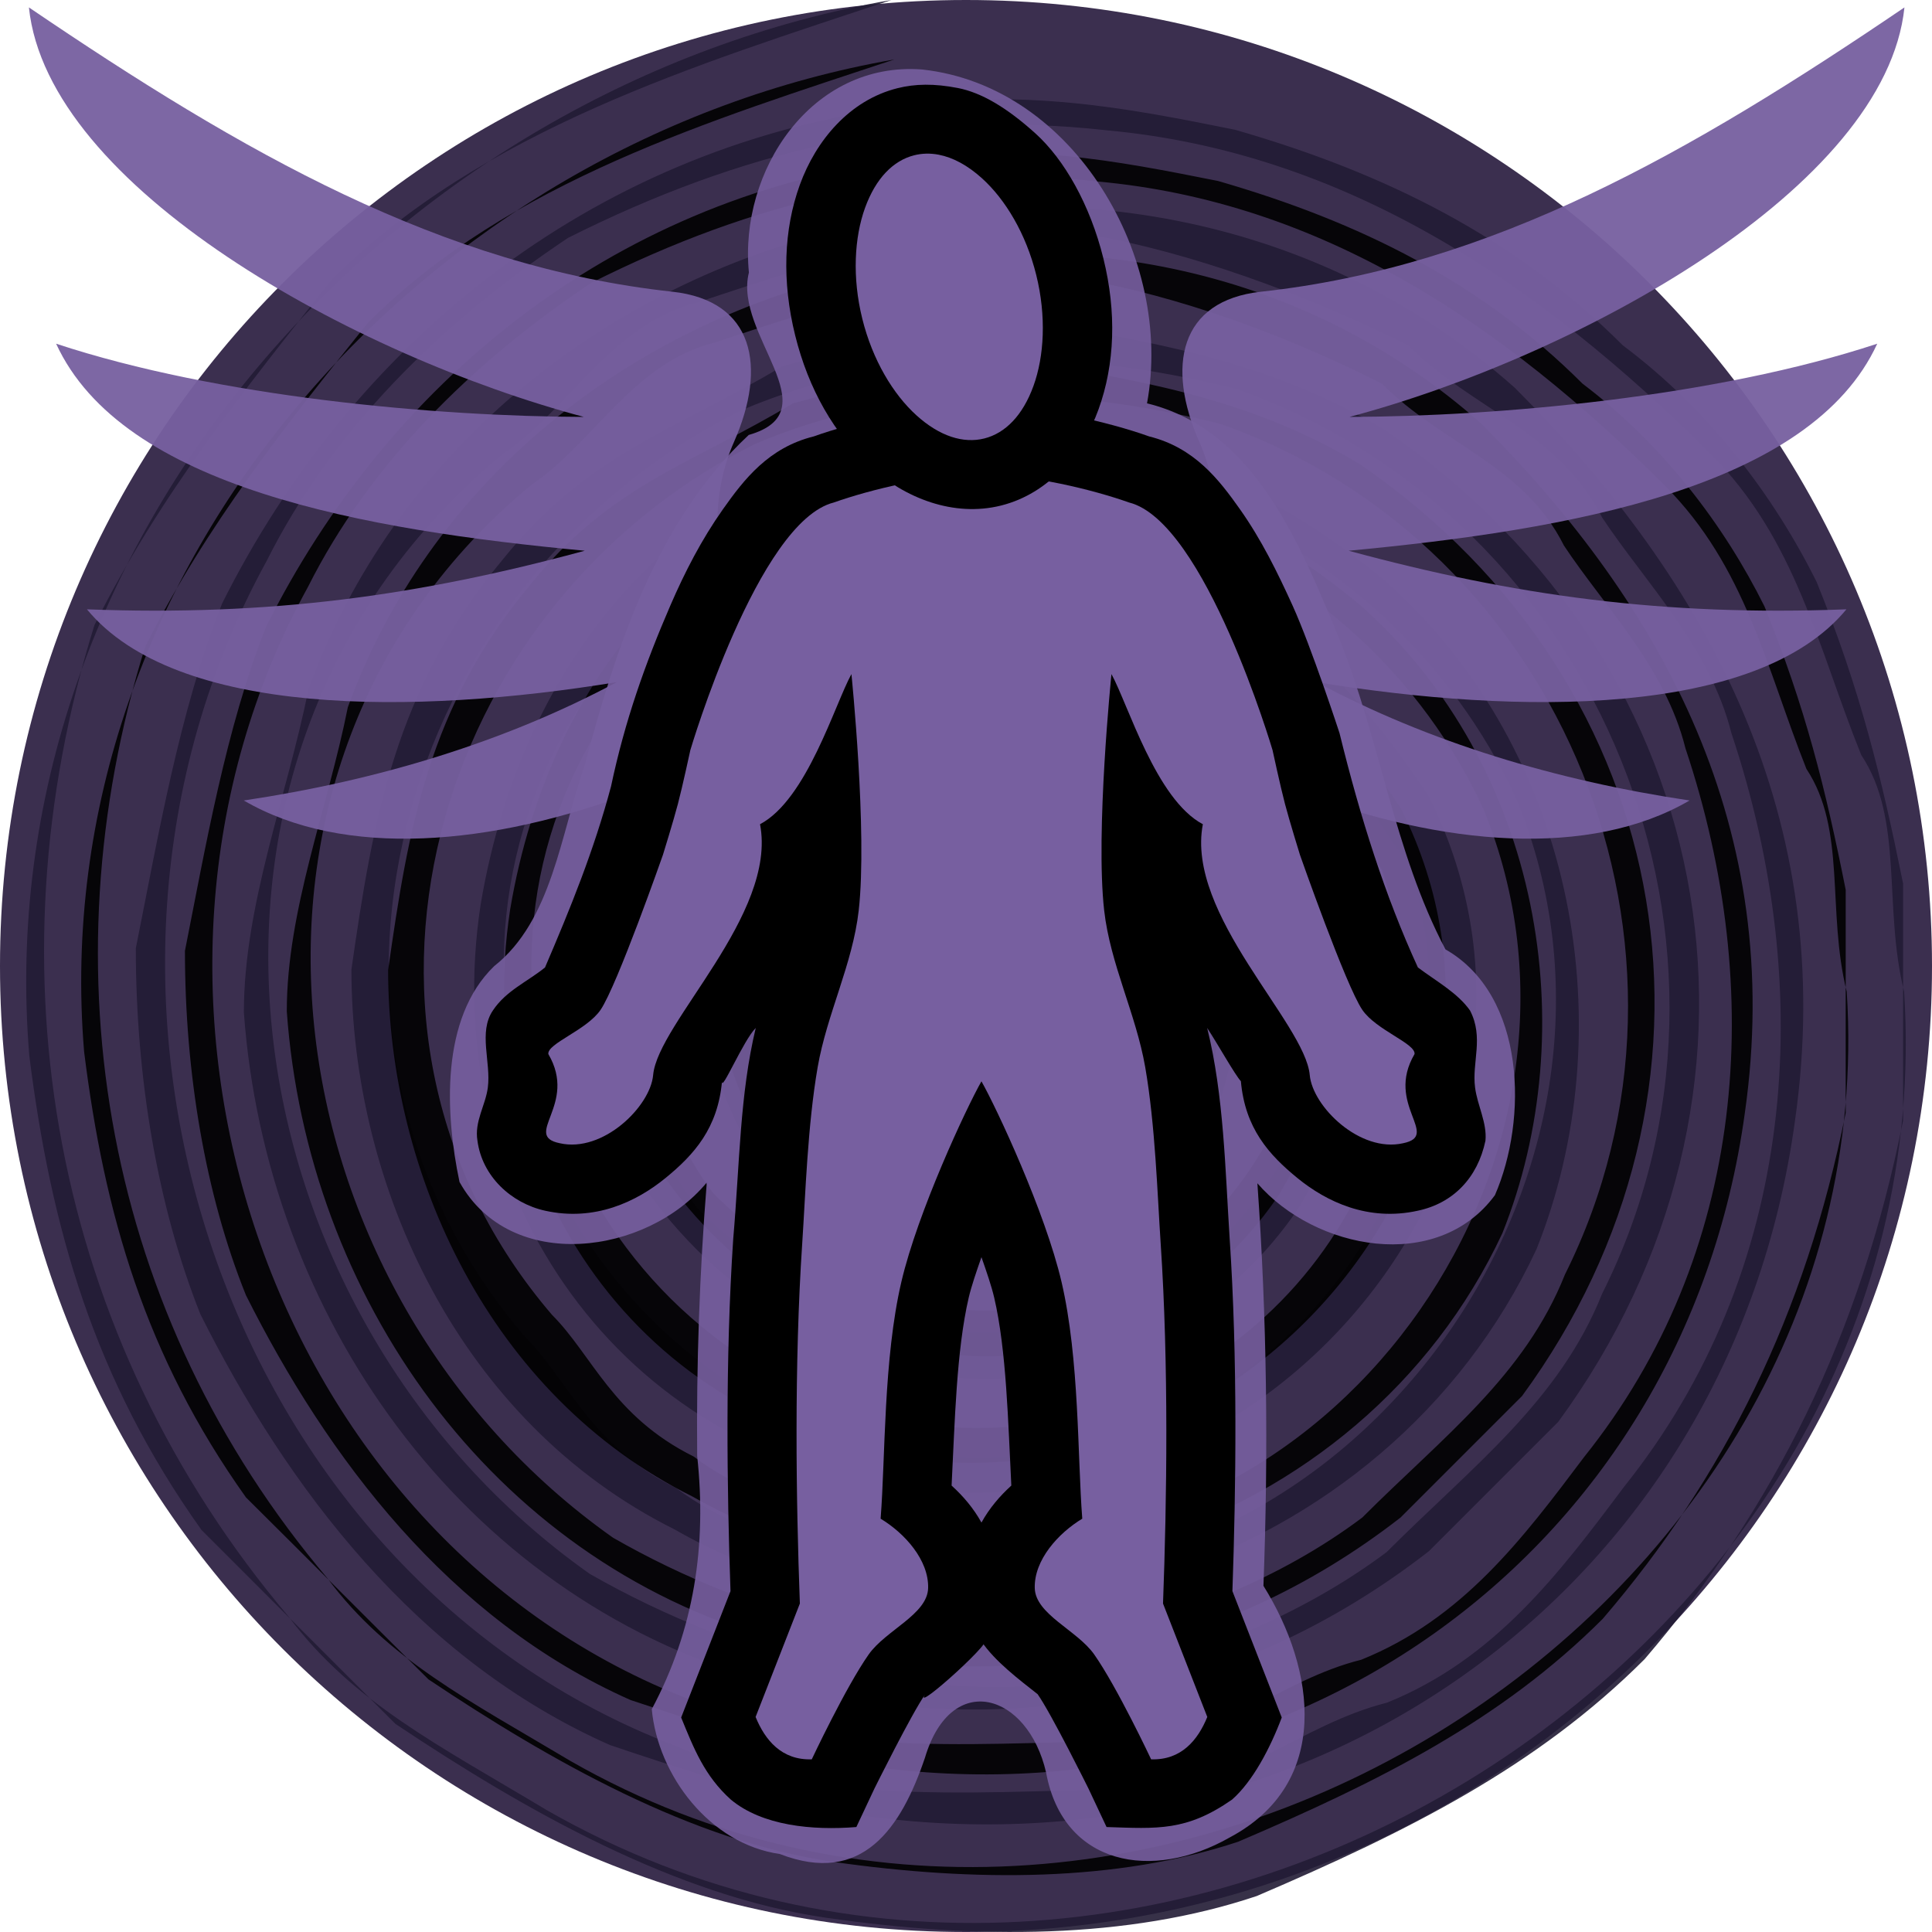 <svg height="500" viewBox="0 0 500 500" width="500" xmlns="http://www.w3.org/2000/svg" xmlns:xlink="http://www.w3.org/1999/xlink"><filter id="a" color-interpolation-filters="sRGB" height="1.077" width="1.129" x="-.064" y="-.038"><feGaussianBlur stdDeviation="7.444"/></filter><filter id="b" color-interpolation-filters="sRGB" height="1.064" width="1.027" x="-.013" y="-.032"><feGaussianBlur stdDeviation="2.69"/></filter><g transform="translate(-500)"><path d="m926.777 73.223c45.241 45.241 73.223 107.741 73.223 176.777 0 69.036-27.982 131.536-73.223 176.777-45.241 45.241-107.741 73.223-176.777 73.223-69.036 0-131.536-27.982-176.777-73.223-45.241-45.241-73.223-107.741-73.223-176.777 0-69.036 27.982-131.536 73.223-176.777 45.241-45.241 107.741-73.223 176.777-73.223 69.036 0 131.536 27.982 176.777 73.223z" fill="#3b2f4f"/><g transform="translate(500)"><path d="m230.649 0c-128.192 22.347-234.171 139.432-223.064 273.244 5.62 44.559 16.726 83.632 44.559 122.706l50.179 50.179c33.453 22.347 72.526 44.559 111.465 50.179 39.073 5.62 78.012 5.62 111.465-5.62 39.073-16.726 72.526-33.453 100.359-61.286 33.453-39.073 55.8-83.632 66.906-139.432v-61.286c-5.62-27.833-11.106-50.179-22.347-78.012-11.106-22.347-27.833-44.559-50.179-61.286-27.833-27.833-61.286-44.559-100.359-55.8-27.833-5.62-55.8-11.106-89.253-5.62-78.012 11.106-139.432 61.286-172.885 128.192-11.106 27.833-16.726 61.286-22.347 89.253 0 33.453 5.62 66.906 16.726 94.739 22.347 44.559 55.8 89.253 105.979 111.465 16.726 5.62 33.453 11.106 55.8 16.726 122.706 22.347 234.171-55.8 250.897-178.371 11.106-78.012-22.347-139.432-72.526-189.612-100.359-89.253-267.624-44.559-312.183 78.012-5.62 27.833-16.726 55.8-16.726 83.632 5.62 78.012 55.8 150.538 133.812 172.885 61.286 16.726 122.706 5.62 172.885-33.453 11.106-11.106 22.347-22.347 33.453-33.453 61.286-83.632 44.559-195.098-44.559-256.517-27.833-16.726-55.8-22.347-89.253-27.833-22.347-5.62-44.559 5.62-66.906 11.106-27.833 16.726-50.179 22.347-72.526 50.179-27.833 33.453-33.453 66.906-39.073 105.979 0 55.8 27.833 117.085 83.632 144.918 78.012 44.559 183.991 11.106 223.064-72.526 22.347-55.8 11.106-128.192-39.073-172.885-33.453-27.833-66.906-39.073-111.465-39.073-66.906 5.62-111.465 55.8-122.706 122.706-11.106 72.526 33.453 139.432 105.979 150.538 100.359 16.726 183.991-89.253 139.432-178.371-11.106-16.726-27.833-39.073-50.179-50.179-27.833-11.106-55.8-16.726-83.632-11.106-33.453 5.62-55.8 27.833-72.526 50.179-16.726 27.833-16.726 55.8-11.106 83.632 11.106 33.453 39.073 61.286 72.526 72.526 44.559 16.726 89.253-5.62 111.465-39.073 33.453-55.8 5.62-117.085-50.179-139.432-50.179-16.726-122.706 27.833-105.979 89.253 5.62 16.726 11.106 39.073 27.833 50.179 22.347 16.727 50.179 16.727 72.526 11.106 22.347-11.106 39.073-33.453 39.073-61.286-5.62-16.726-5.62-39.073-22.347-50.179-13.916-8.363-29.238-11.14-43.171-8.347-13.933 2.793-26.478 11.157-34.841 25.073-5.62 16.726-11.106 33.453 9.501 44.827 41.749-49.109 35.326.401 29.84-16.459v5.62c16.726-5.62 22.347-22.347 27.833-33.453 5.62 5.62 16.726 11.106 16.726 22.347 11.106 39.073-27.833 72.526-66.906 61.286-33.453-11.106-44.559-50.179-39.073-83.632 5.62-22.347 22.347-39.073 50.179-44.559 33.453-5.62 66.906 11.106 83.632 39.073 16.726 27.833 16.726 50.179 0 78.012-33.453 55.8-105.979 55.8-150.538 11.106-33.453-44.559-22.347-117.085 27.833-144.918 16.726-11.106 39.073-16.726 61.286-16.726 11.106 0 27.833 5.62 39.073 11.106 27.833 11.106 39.073 39.073 55.8 61.286 5.62 16.726 5.62 27.833 5.62 44.559-5.62 72.526-72.526 122.706-144.918 105.979-83.632-22.347-122.706-122.706-72.526-195.098 11.106-16.726 22.347-27.833 39.073-39.073 78.012-44.559 167.265-5.62 200.718 66.906 39.073 94.739-39.073 206.338-139.432 200.718-27.833-5.62-55.8-5.62-78.012-22.347-22.347-11.106-27.833-27.833-39.073-39.073-66.906-78.012-33.453-195.098 55.8-239.791 39.073-16.726 83.632-16.726 128.192-5.62 94.739 33.453 139.432 144.918 94.739 234.171-11.106 27.833-33.453 44.559-55.8 66.906-22.347 16.726-50.179 27.833-78.012 33.453-44.559 5.62-89.253-5.62-128.192-27.833-94.739-66.906-117.085-211.824-22.347-289.97 16.727-11.106 27.833-33.453 50.179-39.073 33.453-11.106 66.906-22.347 105.979-16.726 27.833 5.62 55.8 16.726 78.012 27.833 16.726 16.726 39.073 22.347 50.179 44.559 11.106 16.726 27.833 33.453 33.453 55.8 22.347 66.906 16.726 139.432-27.833 195.098-16.726 22.347-33.453 44.559-61.286 55.8-22.347 5.62-39.073 22.347-61.286 22.347-39.073 0-83.632 5.62-122.706-11.106-117.085-44.559-167.265-195.098-105.979-306.697 16.727-33.453 44.559-61.286 78.012-83.632 44.559-22.347 89.253-33.453 139.432-27.833 61.286 5.62 111.465 39.073 156.159 83.632 22.347 22.347 27.833 50.179 39.073 78.012 11.106 16.727 5.62 39.073 11.106 61.286 11.106 172.885-195.098 301.077-351.256 211.824-27.833-16.726-50.179-27.833-66.906-50.179-61.286-72.526-78.012-167.265-50.179-256.517 16.726-33.453 39.073-61.286 61.286-89.253 39.073-39.073 94.739-55.8 144.918-72.526" fill="#221b35" opacity=".9"/><path d="m231.451 15.388c-120.565 21.008-220.121 131.002-209.683 256.785 5.219 41.883 15.79 78.681 41.883 115.346 15.79 15.656 31.446 31.446 47.236 47.102 31.446 21.009 68.11 41.883 104.775 47.236 36.664 5.219 73.329 5.219 104.775-5.219 36.664-15.656 68.11-31.446 94.337-57.673 31.446-36.664 52.454-78.681 62.892-131.002v-57.673c-5.219-26.227-10.437-47.236-21.009-73.329-10.437-21.008-26.227-41.883-47.102-57.673-26.227-26.227-57.673-41.883-94.337-52.454-26.227-5.219-52.454-10.437-83.9-5.219-73.329 10.437-131.002 57.673-162.448 120.565-10.437 26.227-15.79 57.673-21.008 83.9 0 31.446 5.219 62.892 15.79 89.119 21.008 41.883 52.454 83.9 99.556 104.775 15.79 5.219 31.446 10.437 52.454 15.656 115.346 21.008 220.121-52.454 235.91-167.666 10.437-73.329-21.008-131.002-68.11-178.237-94.337-83.9-251.566-41.883-293.45 73.329-5.219 26.227-15.79 52.454-15.79 78.681 5.219 73.329 52.454 141.573 125.783 162.448 57.673 15.79 115.346 5.219 162.448-31.446 10.437-10.437 21.008-21.008 31.446-31.446 57.673-78.681 41.883-183.456-41.883-241.129-26.227-15.79-52.454-21.008-83.9-26.227-21.008-5.219-41.883 5.219-62.892 10.437-26.227 15.79-47.236 21.008-68.11 47.102-26.227 31.446-31.446 62.892-36.664 99.556 0 52.454 26.227 110.127 78.681 136.221 73.329 41.883 173.019 10.437 209.683-68.11 21.008-52.454 10.437-120.565-36.664-162.448-31.446-26.227-62.892-36.664-104.775-36.664-62.892 5.219-104.775 52.454-115.346 115.346-10.437 68.11 31.446 131.002 99.556 141.573 94.337 15.656 173.019-83.9 131.002-167.666-10.437-15.79-26.227-36.664-47.102-47.236-26.227-10.437-52.454-15.656-78.681-10.437-31.446 5.219-52.454 26.227-68.11 47.236-15.79 26.227-15.79 52.454-10.437 78.681 10.437 31.446 36.664 57.673 68.11 68.11 41.883 15.79 83.9-5.219 104.775-36.664 31.446-52.454 5.219-110.127-47.102-131.002-47.236-15.79-115.346 26.227-99.556 83.9 5.219 15.656 10.437 36.664 26.227 47.236 21.008 15.79 47.102 15.79 68.11 10.437 21.008-10.437 36.664-31.446 36.664-57.673-5.219-15.79-5.219-36.664-21.008-47.236-13.114-7.895-27.532-10.504-40.629-7.861-13.097 2.643-24.872 10.538-32.7 23.651-5.219 15.656-10.437 31.446 8.965 42.151 39.207-46.7 33.052-.268 27.967-16.057v5.219c15.79-5.219 21.008-21.008 26.227-31.446 5.219 5.219 15.656 10.437 15.656 21.008 10.437 36.664-26.227 68.11-62.892 57.673-31.446-10.437-41.883-47.236-36.664-78.681 5.219-21.008 21.008-36.664 47.102-41.883 31.446-5.219 62.892 10.437 78.681 36.664 15.656 26.227 15.656 47.236 0 73.329-31.446 52.454-99.556 52.454-141.573 10.437-31.446-41.883-21.008-110.127 26.227-136.221 15.79-10.437 36.664-15.656 57.673-15.656 10.437 0 26.227 5.219 36.664 10.437 26.227 10.437 36.664 36.664 52.454 57.673 5.219 15.79 5.219 26.227 5.219 41.883-5.219 68.11-68.11 115.346-136.221 99.556-78.681-21.008-115.346-115.346-68.11-183.456 10.437-15.656 21.008-26.227 36.664-36.664 73.329-41.883 157.229-5.219 188.675 62.892 36.664 89.119-36.664 193.893-131.002 188.675-26.227-5.219-52.454-5.219-73.329-21.008-21.008-10.437-26.227-26.227-36.664-36.664-62.892-73.329-31.446-183.456 52.454-225.339 36.664-15.79 78.681-15.79 120.565-5.219 89.119 31.446 131.002 136.221 89.119 220.121-10.437 26.227-31.446 41.883-52.454 62.892-21.008 15.79-47.236 26.227-73.329 31.446-41.883 5.219-83.9-5.219-120.565-26.227-89.119-62.892-110.127-199.112-21.008-272.575 15.656-10.437 26.227-31.446 47.102-36.664 31.446-10.437 62.892-21.008 99.556-15.656 26.227 5.219 52.454 15.656 73.329 26.227 15.656 15.79 36.664 21.008 47.102 41.883 10.437 15.79 26.227 31.446 31.446 52.454 21.008 62.892 15.79 131.002-26.227 183.456-15.79 21.008-31.446 41.883-57.673 52.454-21.008 5.219-36.664 21.008-57.673 21.008-36.664 0-78.681 5.219-115.346-10.437-110.127-41.883-157.229-183.456-99.556-288.231 15.79-31.446 41.883-57.673 73.329-78.681 41.883-21.008 83.9-31.446 131.002-26.227 57.673 5.219 104.775 36.664 146.792 78.681 21.009 21.008 26.227 47.102 36.664 73.329 10.437 15.79 5.219 36.664 10.437 57.673 10.437 162.448-183.456 283.012-330.248 199.112-26.227-15.656-47.236-26.227-62.892-47.236-57.673-68.11-73.329-157.229-47.236-241.129 15.79-31.446 36.664-57.673 57.673-83.9 36.664-36.664 89.119-52.454 136.221-68.11" opacity=".9"/></g></g><path d="m265.482 17.008c-39.798 4.366-65.499 49.36-58.527 86.918-28.116 6.849-39.876 36.893-49.901 60.929-10.795 26.535-14.385 55.803-27.801 81.234-21.033 12.011-21.429 44.383-12.883 63.994 15.037 20.417 46.86 14.221 61.851-3.091-2.489 34.875-2.9 69.872-1.58 104.807-13.656 21.873-17.698 51.423 8.748 65.496 20.163 11.513 43.404 7.383 47.841-16.887 4.753-20.709 24.717-26.753 31.537-3.859 6.193 18.297 16.29 33.42 37.804 25.071 18.184-2.586 31.75-20.464 33.324-37.708-11.087-20.738-14.336-42.76-11.82-65.935.225-23.755-.602-47.515-2.503-71.195 15.598 18.895 51.109 23.762 64.379-.124 3.747-17.686 5.035-42.665-9.043-56.219-15.051-11.869-17.273-34.416-23.489-52.03-8.223-30.93-18.765-63.844-42.768-86.252-21.66-6.197 4.048-26.142-.043-42.294 2.599-26.463-16.29-55.064-45.126-52.856z" fill="#775fa0" filter="url(#a)" opacity=".95" stroke-width="1.006" transform="matrix(-.994 0 0 .994 502.559 1.081)"/><g fill="#775fa0" filter="url(#b)" opacity=".95" stroke-width="1.006" transform="matrix(-.994 0 0 .994 989.161 -122.958)"><path id="c" d="m710.022 325.073c-27.863-27.482-38.158-61.426-27.177-86.265 8.713-19.709 5.226-36.847-16.046-39.158-60.088-6.531-111.734-36.166-167.509-74.019l-.001.001c4.868 46.938 84.814 90.756 144.483 106.619-38.445-.117-95.211-5.127-137.402-19.064 17.27 37.567 80.278 48.505 137.638 53.905-43.278 11.727-81.984 17.08-129.612 15.256 23.177 28.068 85.35 27.58 137.966 18.953-29.272 15.654-62.399 25.635-97.128 30.817 25.923 15.111 64.427 11.95 101.983-2.364 11.378-4.336 22.054 3.779 31.023 16.314" fill="#775fa0" stroke-width=".905"/><use fill="#775fa0" stroke-width="1.006" transform="matrix(-1 0 0 1 1486.892 0)" xlink:href="#c"/></g><path d="m254 104.918c14.709 0 33.043 4.311 43.391 8.024 11.681 2.902 18.026 11.077 23.543 18.898 5.517 7.821 9.673 16.265 13.578 24.862 4.848 10.675 12.15 33.008 12.15 33.008 5.44 22.155 11.825 42.231 20.289 60.67 4.869 3.641 10.281 6.587 13.492 11.141 3.635 7.024.448 13.333 1.305 19.937.601 4.632 3.135 9.17 2.686 13.754-2.023 9.606-8.353 16.196-17.529 18.124-12.845 2.848-23.654-2.357-31.095-8.427-7.481-6.102-13.582-12.937-14.671-25.093-1.557-1.679-5.959-9.593-8.727-13.785 4.341 17.477 4.67 36.746 5.829 54.592 2.077 30.973 1.634 64.549.707 91.162l12.768 32.709c-3.03 8.052-7.548 16.566-12.855 21.238-11.811 8.23-19.309 7.533-32.484 7.103l-4.66-9.914s-9.638-19.442-13.176-24.463c-4.766-3.761-11.082-8.511-14.541-13.684 6.065-2.743-18.239 19.217-14.541 13.684-3.538 5.02-13.176 24.463-13.176 24.463l-4.66 9.914c-11.347.923-24.339-.319-32.484-7.103-6.806-6.137-9.572-13.196-12.855-21.238l12.768-32.709c-.927-26.614-1.37-60.189.707-91.162 1.708-19.905 1.693-37.271 5.829-54.592-3.211 3.201-8.997 16.977-8.727 13.785-1.088 12.156-7.19 18.991-14.671 25.093-7.441 6.07-18.25 11.275-31.095 8.427-8.833-1.949-16.329-8.945-17.529-18.124-.834-4.965 2.084-9.122 2.686-13.754.857-6.605-2.512-14.32 1.305-19.939 3.409-5.141 8.908-7.421 13.492-11.139 6.573-15.33 12.69-30.346 17.085-46.858 3.584-16.977 8.832-31.746 15.354-46.821 3.75-8.666 8.06-17.042 13.578-24.862 5.518-7.821 11.862-15.995 23.543-18.898 10.348-3.714 28.682-8.024 43.391-8.024zm0 220.433c-1.329 3.791-2.615 7.552-3.293 10.456-3.19 13.655-3.602 32.339-4.435 48.657 2.955 2.686 5.658 5.819 7.729 9.575 2.07-3.756 4.774-6.889 7.729-9.575-.834-16.318-1.245-35.002-4.435-48.657-.678-2.904-1.964-6.665-3.293-10.456z"/><path d="m292.211 130.048c19.667 4.955 37.122 64.081 37.122 64.081s2.011 9.323 3.221 13.935c1.161 4.423 3.87 13.162 3.87 13.162s11.863 33.864 16.152 40.138c3.592 5.256 13.852 8.702 13.505 11.431-7.698 13.111 6.853 21.068-2.956 23.07-11.186 2.551-23.435-9.509-24.163-17.643-1.209-13.49-32.15-41.549-27.665-64.915-12.112-6.399-19.348-31.039-23.653-38.853 0 0-4.179 40.898-1.885 61.167 1.572 13.887 8.235 26.793 10.624 40.563 2.611 15.047 3.152 32.997 3.999 45.638 2.097 31.271 1.607 66.447.606 93.173l11.457 29.352c-2.447 5.993-6.735 11.22-14.535 10.966 0 0-8.807-18.736-14.742-27.157-4.424-6.278-15.197-10.345-15.374-17.166-.188-7.248 6.054-14.195 12.296-17.955-1.248-15.869-.705-41.322-5.371-61.296-4.223-18.077-16.777-44.951-20.722-51.897-3.944 6.945-16.498 33.82-20.722 51.897-4.666 19.974-4.123 45.427-5.371 61.296 6.242 3.76 12.484 10.708 12.296 17.955-.177 6.821-10.95 10.888-15.374 17.166-5.934 8.421-14.742 27.157-14.742 27.157-7.8.254-12.088-4.973-14.535-10.966l11.457-29.352c-1-26.726-1.49-61.902.606-93.173.847-12.64 1.389-30.591 3.999-45.638 2.389-13.771 9.053-26.676 10.624-40.563 2.294-20.27-1.885-61.167-1.885-61.167-4.305 7.814-11.541 32.454-23.653 38.853 4.485 23.366-26.456 51.425-27.665 64.915-.728 8.133-12.976 20.193-24.163 17.643-9.808-2.001 4.742-9.959-2.956-23.07-.347-2.729 9.913-6.175 13.505-11.431 4.288-6.273 16.152-40.138 16.152-40.138s2.71-8.739 3.87-13.162c1.21-4.611 3.221-13.935 3.221-13.935s17.455-59.126 37.122-64.081c9.31-3.303 25.247-7.239 38.211-7.239 12.964 0 28.901 3.936 38.211 7.239z" fill="#775fa0" stroke-width="36"/><path d="m267.994 34.552c7.422 6.717 14.105 18.375 17.557 32.312 3.451 13.936 2.985 27.374-1.257 39.094-4.112 11.366-12.824 21.754-25.173 24.863l-.002.002-.002-0c-12.355 3.108-24.988-1.958-33.95-10.071-9.243-8.367-15.926-20.024-19.378-33.962-3.452-13.936-2.983-27.373 1.194-38.916 4.177-11.544 12.89-21.931 25.238-25.039 4.626-1.165 9.529-1.244 15.639-.065 6.11 1.179 12.712 5.065 20.134 11.782z"/><path d="m242.951 40.043c3.651.704 7.457 2.723 11.211 6.121 6.006 5.437 11.363 14.285 14.017 24.999 2.654 10.714 2.052 21.062-.714 28.707-2.766 7.645-7.296 12.237-12.717 13.602-5.421 1.364-11.562-.545-17.569-5.982s-11.364-14.285-14.018-24.999c-2.654-10.714-2.052-21.062.714-28.707 2.767-7.644 7.298-12.236 12.719-13.6 2.032-.512 4.166-.565 6.356-.142z" fill="#775fa0" stroke-width="36"/></svg>